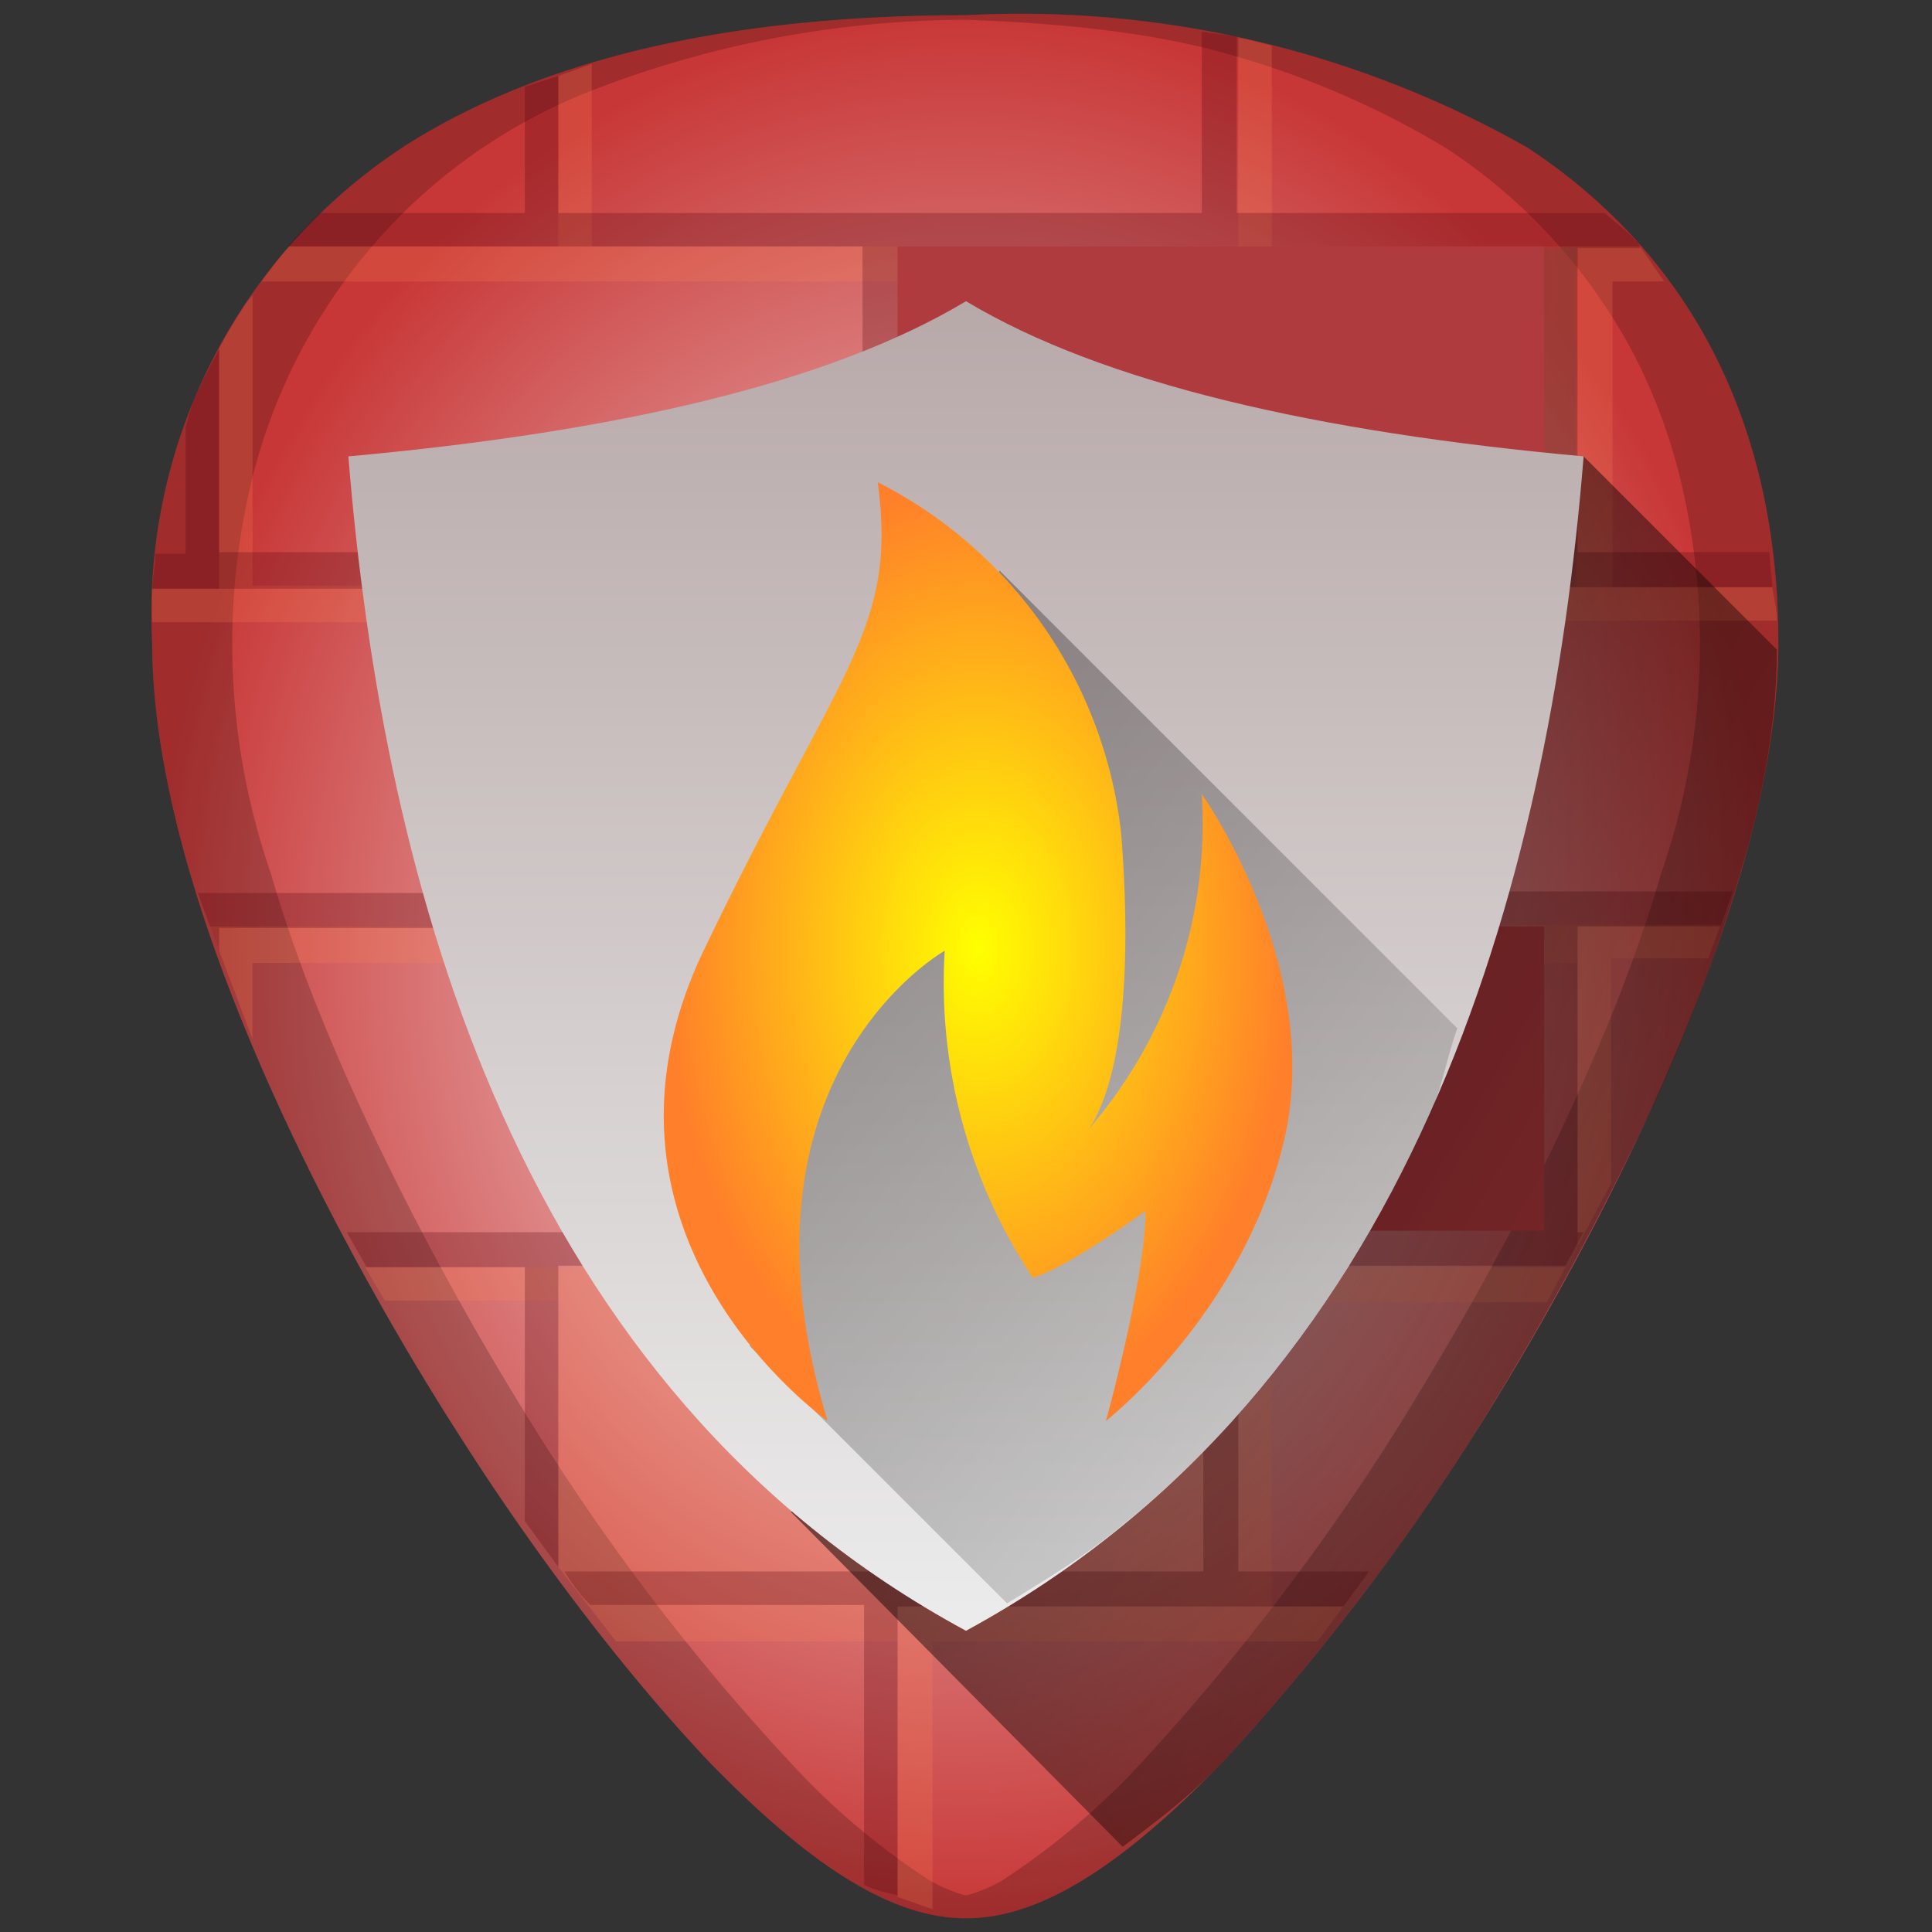 <?xml version="1.0" encoding="UTF-8" standalone="no"?><svg xmlns:dc="http://purl.org/dc/elements/1.1/" xmlns:cc="http://creativecommons.org/ns#" xmlns:rdf="http://www.w3.org/1999/02/22-rdf-syntax-ns#" xmlns="http://www.w3.org/2000/svg" xmlns:xlink="http://www.w3.org/1999/xlink" width="48" height="48" viewBox="0 0 12.7 12.7"><rect x="0" y="0" width="12.7" height="12.7" fill="#333333" stroke="none"/><defs><linearGradient id="f"><stop offset="0" stop-color="#b8a9a9"/><stop offset="1" stop-color="#ececec"/></linearGradient><linearGradient id="e"><stop offset="0" stop-color="#2b1100"/><stop offset="1" stop-color="#2b1100" stop-opacity="0"/></linearGradient><linearGradient id="d"><stop offset="0"/><stop stop-opacity="0" offset="1"/></linearGradient><linearGradient id="c"><stop offset="0" stop-color="#f4d7d7"/><stop offset=".34" stop-color="#e9afaf"/><stop offset="1" stop-color="#c83737"/></linearGradient><linearGradient id="a"><stop offset="0" stop-color="#ff0"/><stop offset="1" stop-color="#ff7f2a"/></linearGradient><radialGradient xlink:href="#a" id="l" cx="24.31" cy="25.62" fx="24.31" fy="25.62" r="8.47" gradientTransform="matrix(.244 0 0 .364 .5 -3.09)" gradientUnits="userSpaceOnUse"/><linearGradient id="b"><stop stop-color="#ff5b21" stop-opacity=".3" offset="0"/><stop stop-color="#6c5b55" stop-opacity=".27" offset="1"/></linearGradient><radialGradient id="h" cx="1" cy="-1" r="10" gradientTransform="matrix(.446 0 0 .201 5.68 -1.65)" gradientUnits="userSpaceOnUse" xlink:href="#b"/><radialGradient xlink:href="#c" id="g" cx="6.34" cy="6.35" fx="6.34" fy="6.35" r="5.35" gradientTransform="matrix(1 .001 -.001 1.169 0 -1.08)" gradientUnits="userSpaceOnUse"/><linearGradient xlink:href="#d" id="k" x1="2.05" y1="2.99" x2="13.9" y2="12.29" gradientUnits="userSpaceOnUse" gradientTransform="translate(1.56 1.9) scale(.743)"/><linearGradient xlink:href="#d" id="i" x1="5.04" y1="3.72" x2="17.21" y2="10.92" gradientUnits="userSpaceOnUse"/><linearGradient xlink:href="#f" id="j" x1="6.35" y1="1.98" x2="6.35" y2="10.72" gradientUnits="userSpaceOnUse"/></defs><path fill="url(#g)" d="M6.35.1C4.81.1 3.57.38 2.66.96A3.67 3.67 0 0 0 1 4.22c0 1.91 1.54 4.47 2.01 5.2.54.85 1.13 1.61 1.65 2.16.68.7 1.21 1.03 1.69 1.03s1.01-.33 1.69-1.03a15.2 15.2 0 0 0 1.65-2.15c.47-.74 2-3.3 2-5.21 0-1.42-.57-2.54-1.65-3.25A6.75 6.75 0 0 0 6.35.1z"/><path d="M6.35.1C4.81.1 3.57.38 2.66.96A3.67 3.67 0 0 0 1 4.22c0 1.91 1.54 4.47 2.01 5.2.54.85 1.13 1.61 1.65 2.16.68.7 1.21 1.03 1.69 1.03s1.01-.33 1.69-1.03a15.2 15.2 0 0 0 1.65-2.15c.47-.74 2-3.3 2-5.21 0-1.42-.57-2.54-1.65-3.25A6.75 6.75 0 0 0 6.35.1zm0 .03C6.91.15 7.44.2 7.9.31a5.82 5.82 0 0 1 1.6.66 3.65 3.65 0 0 1 1.24 1.36c.14.27.25.57.32.88a4.61 4.61 0 0 1-.14 2.53c-.15.52-.36 1.04-.58 1.52-.44.97-.95 1.8-1.18 2.17a15.2 15.2 0 0 1-1.65 2.15 4.9 4.9 0 0 1-.92.78.96.96 0 0 1-.24.1.96.96 0 0 1-.24-.1 4.76 4.76 0 0 1-.92-.78 14.41 14.41 0 0 1-1.65-2.15 19.2 19.2 0 0 1-1.18-2.17c-.22-.48-.43-1-.58-1.52a4.6 4.6 0 0 1-.14-2.52 3.73 3.73 0 0 1 .84-1.64 3.65 3.65 0 0 1 1.45-1A6.83 6.83 0 0 1 6.35.13z" opacity=".2"/><path color="#000" fill="#ff8951" fill-opacity=".21" d="M10.94 1.85l-.16-.23H8.36V.3a6.75 6.75 0 0 0-.2-.05 6.75 6.75 0 0 0-.02 0v1.37H3.89V.42L3.67.5v1.12H1.9a3.67 3.67 0 0 0-.06.07 3.67 3.67 0 0 0-.12.16H5.9v2H1.66V1.94a3.67 3.67 0 0 0-.04.05 3.67 3.67 0 0 0-.18.3v1.58H1a3.67 3.67 0 0 0 0 .2 3.67 3.67 0 0 0 0 .02h2.67v2H1.38l.28.74v-.5H5.9v2H2.4l.13.22h1.14v1.75l.38.49H5.9v1.68l.23.08v-1.76h2.53l.17-.23h-.47v-2h1.81l.12-.23H6.13v-2h4.24v1.86l.22-.41V6.3h.64l.08-.22H8.36v-2h3.32c0-.08-.02-.15-.03-.22H10.6V1.85z"/><path color="#000" fill="#d24b4b" d="M5.9 6.09h4.25v2H5.9z"/><path transform="scale(1 -1)" color="#000" fill="url(#h)" d="M5.9-3.86h4.46v2.23H5.9z"/><path color="#000" fill="#d85959" d="M3.67 3.86h4.24v2H3.67z"/><path color="#000" fill="#d34f4f" d="M5.9 1.62h4.25v2.01H5.9z"/><path color="#000" fill="#4d000f" fill-opacity=".26" d="M3.67.5l-.22.07v.83H2.1a3.67 3.67 0 0 0-.02.02 3.67 3.67 0 0 0-.19.2h3.78v2.01H1.44V2.3a3.67 3.67 0 0 0-.17.34 3.67 3.67 0 0 0-.05.17v.83h-.2a3.67 3.67 0 0 0 0 .06 3.67 3.67 0 0 0-.02.17h2.45v2H1.3l.14.38V6.1h4.24v2h-3.4l.13.23h1.04V10l.22.3V8.32h4.24v2.01h-4.2c.05.08.1.15.17.22h1.8v1.84c.08.04.15.05.22.07v-1.9h2.93l.17-.23h-.86V8.32h2.15l.12-.22h-.04V6.09h.94l.08-.23H8.14v-2h3.51l-.02-.23h-1.26v-2h.41c0-.02-.01-.04-.03-.05-.06-.07-.14-.12-.2-.18H8.13V.24A6.75 6.75 0 0 0 7.9.21V1.4H3.67z"/><path opacity=".65" fill="url(#i)" d="M7.38 12.14c.21-.16.42-.31.66-.56a15.2 15.2 0 0 0 1.65-2.15 21 21 0 0 0 1.18-2.17c.22-.48.42-1 .57-1.52.15-.5.24-1 .24-1.47L10.41 3 5.2 9.94z"/><path d="M6.35 1.98c-.9.54-2.3.86-4.06 1.02.23 2.84 1.12 6.13 4.06 7.72 2.94-1.6 3.83-4.88 4.06-7.72-1.76-.16-3.16-.48-4.06-1.02z" color="#000" fill="url(#j)"/><path opacity=".4" fill="url(#k)" d="M6.62 10.54c.26-.16.51-.31.74-.5a6.6 6.6 0 0 0 1.5-1.71c.2-.32.38-.66.54-1 .08-.18.11-.38.18-.57L6.57 3.75l-.14.8-1.54 2.51.04 1.79z"/><path fill="url(#l)" d="M5.77 3.17c.13.98-.25 1.21-1.15 3.09-.89 1.88.82 3.08.82 3.08-.69-2.27.77-3.09.77-3.09a3.5 3.5 0 0 0 .58 2.15c.25-.08.74-.44.74-.44 0 .44-.26 1.38-.26 1.38s.9-.7 1.17-1.84c.27-1.14-.54-2.28-.54-2.28.05.81-.22 1.6-.75 2.21a.44.44 0 0 0 .06-.1c.1-.2.25-.7.16-1.85a2.95 2.95 0 0 0-1.6-2.31z"/></svg>